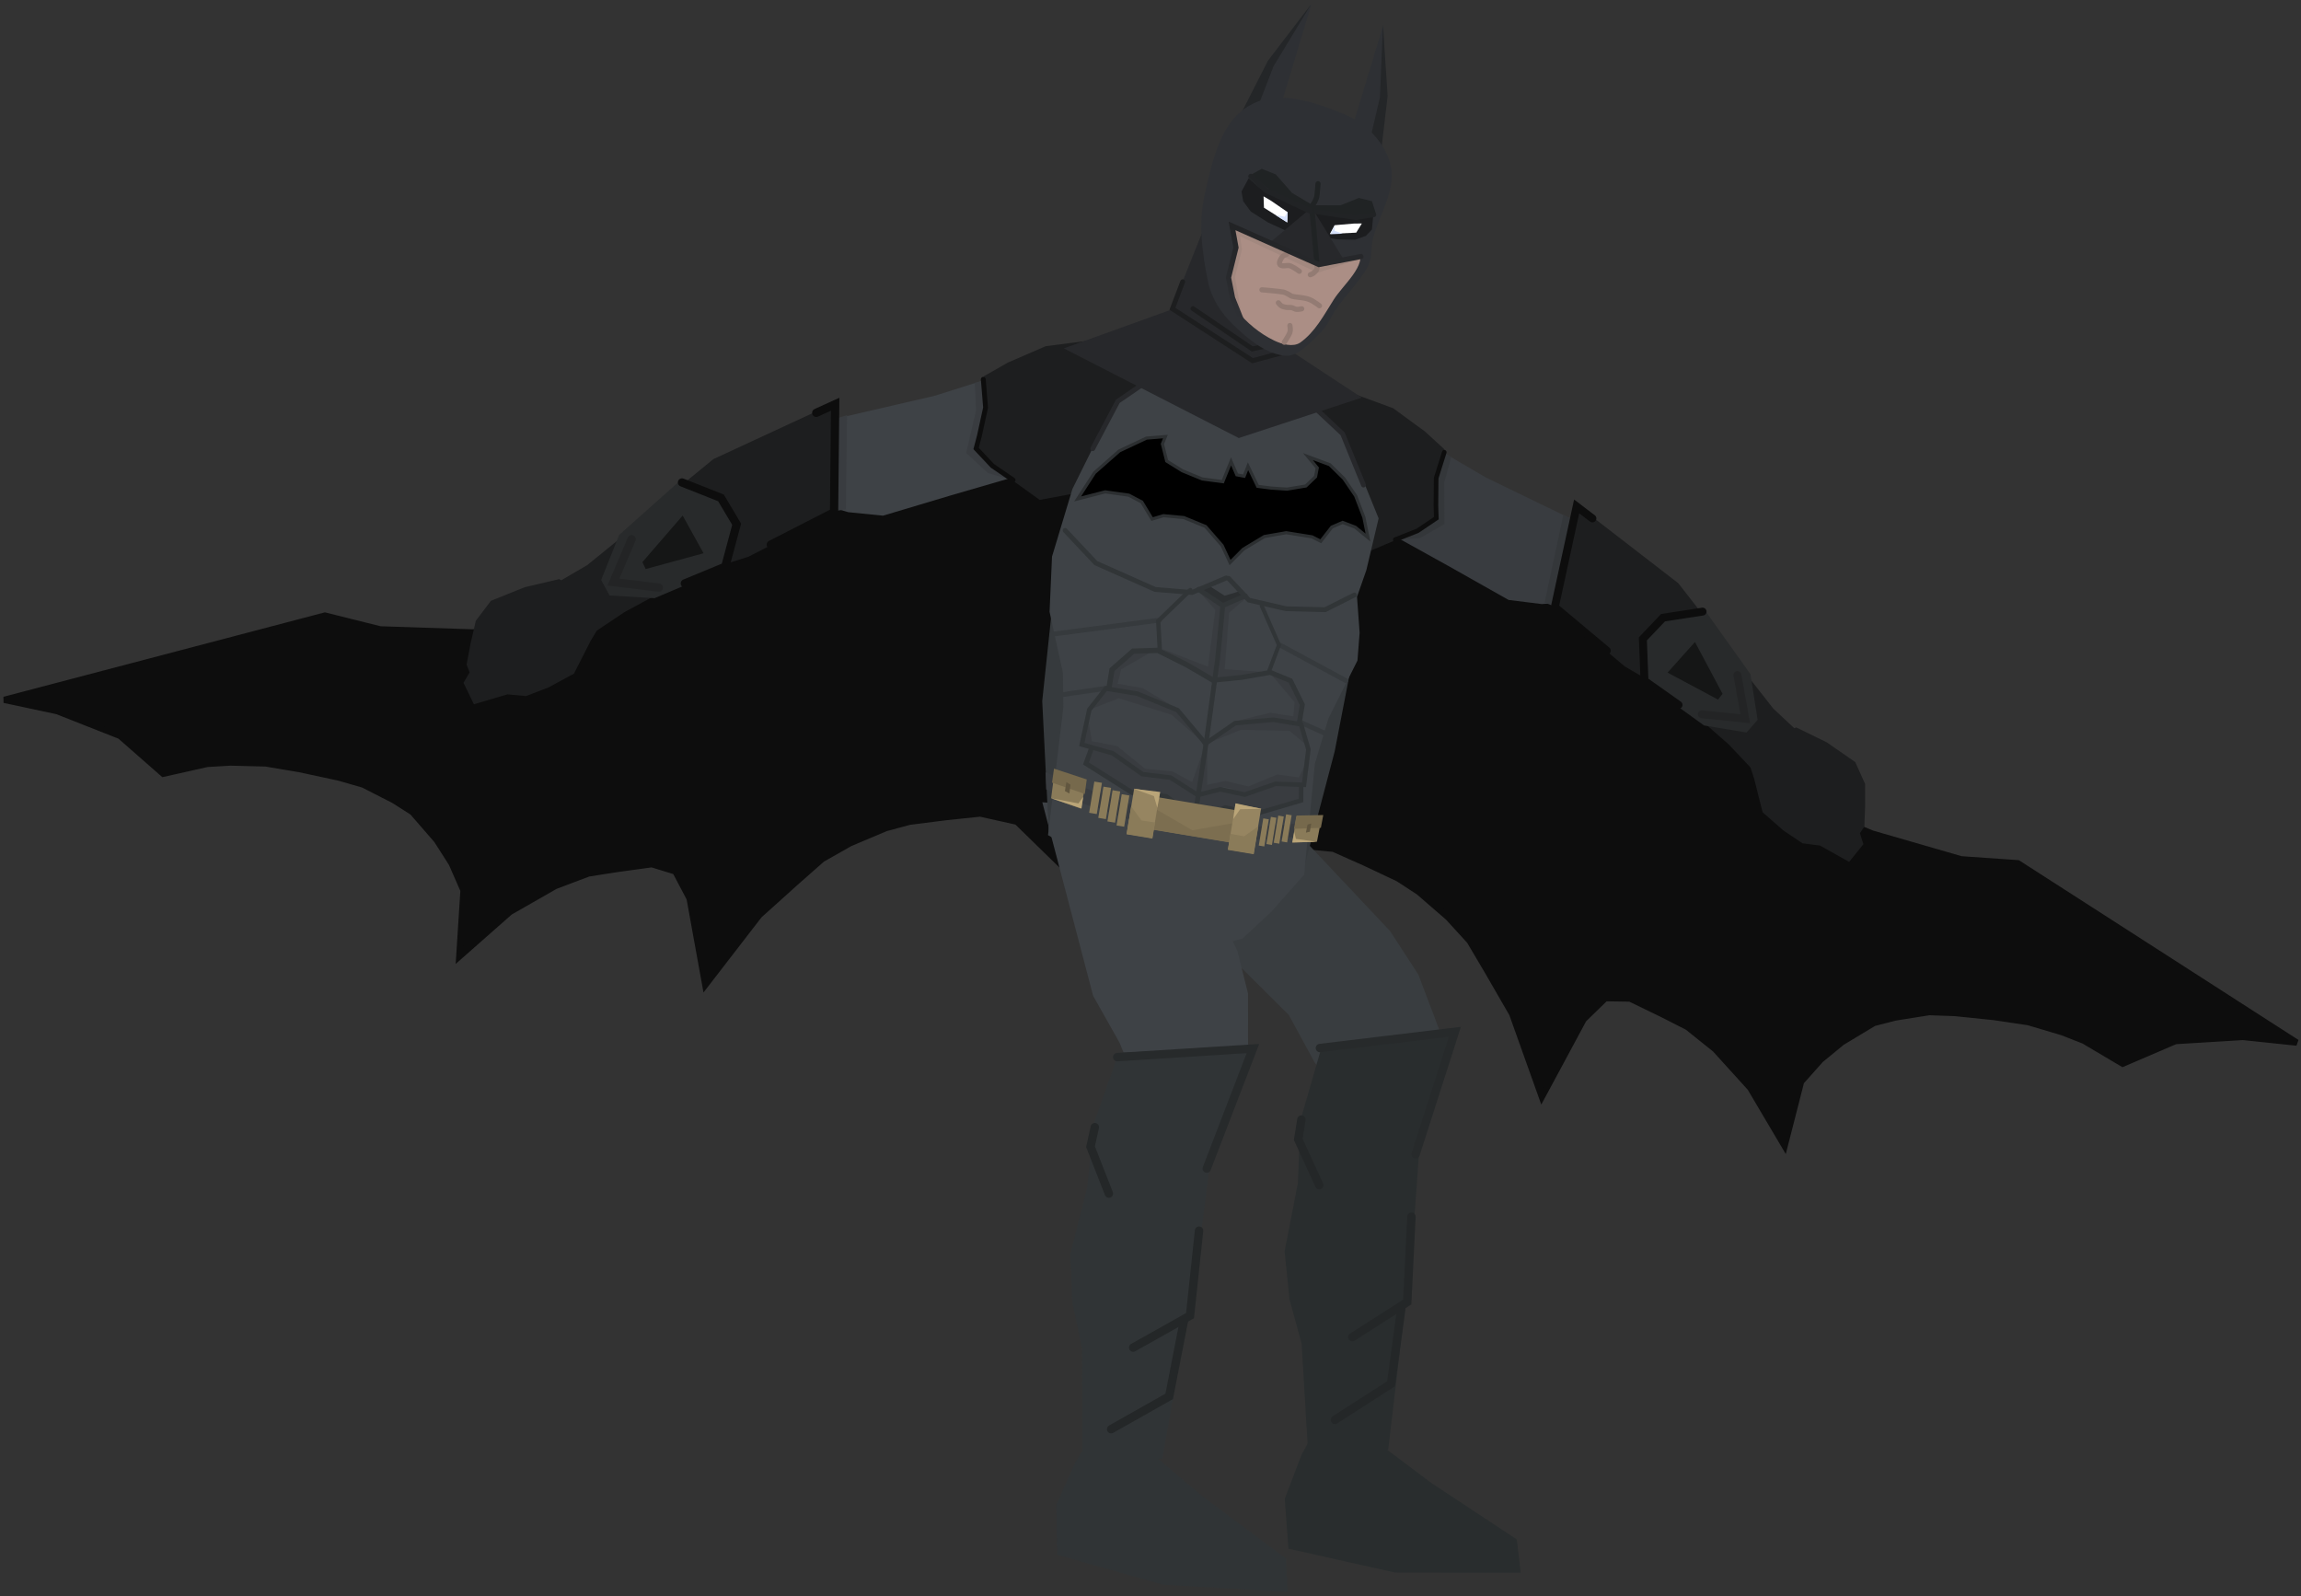 <svg xmlns="http://www.w3.org/2000/svg" xmlns:xlink="http://www.w3.org/1999/xlink" version="1.1" width="453.424" height="314.519" viewBox="1.333 1.644 453.424 314.519">
  <rect x="1.333" y="1.644" width="453.424" height="314.519" fill="#333333" stroke="none"/>
  <defs>
    <linearGradient id="grad_1" y2="1" x2="0">
      <stop offset="0" stop-color="#222325" stop-opacity="1"/>
      <stop offset="1" stop-color="#2E3034" stop-opacity="1"/>
    </linearGradient>
  </defs>
  <!-- Exported by Scratch - http://scratch.mit.edu/ -->
  <path id="ID0.7927394988946617" fill="#0D0D0D" stroke="#0D0D0D" stroke-width="1.24" stroke-linecap="round" d="M 327.416 128.889 L 343.674 140.332 L 348.902 157.017 L 370.233 165.899 L 387.782 170.972 L 398.964 171.75 L 453.928 207.088 L 443.313 205.974 L 430.008 206.787 L 419.624 211.245 L 411.964 206.707 L 407.728 205.047 L 401.038 203.057 L 394.321 202.058 L 386.533 201.255 L 381.49 201.08 L 374.804 202.143 L 370.582 203.228 L 364.283 207.018 L 360.084 210.474 L 356.241 214.792 L 353.001 227.451 L 346.236 216.005 L 339.316 208.377 L 333.864 204.011 L 328.826 201.448 L 322.55 198.409 L 317.68 198.333 L 313.377 202.521 L 305.165 217.782 L 299.327 201.423 L 294.5 193.062 L 290.956 187.065 L 286.717 182.419 L 280.911 177.389 L 276.861 174.747 L 270.225 171.618 L 264.097 168.894 L 256.711 168.189 L 244.233 174.354 L 245.584 161.671 L 243.557 155.65 L 237.526 149.981 L 232.359 145.514 L 226.654 141.433 L 213.233 134.792 L 274.906 85.587 L 327.416 128.889 Z "/>
  <path id="ID0.7927394988946617" fill="#0D0D0D" stroke="#0D0D0D" stroke-width="1.24" stroke-linecap="round" d="M 146.659 104.32 L 127.658 110.171 L 117.525 124.422 L 94.493 126.269 L 76.235 125.665 L 65.361 122.946 L 2.162 139.548 L 12.6 141.773 L 25.001 146.661 L 33.497 154.113 L 42.185 152.167 L 46.727 151.898 L 53.704 152.076 L 60.401 153.204 L 68.055 154.849 L 72.906 156.243 L 78.934 159.322 L 82.613 161.66 L 87.431 167.212 L 90.356 171.797 L 92.674 177.093 L 91.84 190.133 L 101.813 181.341 L 110.754 176.228 L 117.289 173.763 L 122.872 172.884 L 129.78 171.935 L 134.435 173.369 L 137.231 178.682 L 140.32 195.736 L 150.932 181.985 L 158.109 175.527 L 163.334 170.92 L 168.802 167.814 L 175.879 164.827 L 180.549 163.567 L 187.827 162.644 L 194.497 161.949 L 201.738 163.564 L 211.697 173.286 L 214.336 160.807 L 218.126 155.709 L 225.614 152.183 L 231.91 149.534 L 238.598 147.417 L 253.414 145.254 L 209.988 79.385 L 146.659 104.32 Z "/>
  <g id="ID0.9602425838820636">
    <g id="ID0.17693647183477879">
      <path id="ID0.7729651997797191" fill="#393C40" stroke="none" stroke-linecap="round" d="M 284.368 90.025 L 272.536 105.287 L 286.996 113.308 L 298.601 119.861 L 305.138 120.675 L 309.809 120.369 L 315.281 109.111 L 311.935 104.363 L 294.124 95.734 L 284.368 90.025 Z " stroke-width="0.779"/>
      <path id="ID0.9716172609478235" fill="#34373A" stroke="none" stroke-linecap="round" d="M 285.935 96.683 L 287.319 91.681 L 281.454 88.919 L 277.097 107.941 L 281.163 107.675 L 285.977 104.904 L 285.935 96.683 Z " stroke-width="0.779"/>
      <g id="ID0.38066427363082767">
        <path id="ID0.4757494777441025" fill="#1D1E1F" stroke="none" stroke-linecap="round" d="M 260.6 81.08 L 253.673 85.878 L 247.14 100.386 L 270.574 110.519 L 280.673 106.237 L 284.286 103.668 L 284.601 99.865 L 284.264 95.945 L 285.979 90.2 L 282.128 86.671 L 275.874 82.091 L 267.877 79.155 L 260.6 81.08 Z " stroke-width="0.454"/>
        <path id="ID0.6007084371522069" fill="none" stroke="#0D0D0D" stroke-width="0.908" stroke-linecap="round" d="M 285.936 90.766 L 284.338 95.859 L 284.289 101.254 L 284.372 103.742 L 280.673 106.237 L 276.281 107.973 "/>
      </g>
    </g>
    <g id="ID0.7397577832452953">
      <path id="ID0.6726378230378032" fill="#34373A" stroke="none" stroke-linecap="round" d="M 309.401 103.055 L 305.705 120.378 L 307.858 121.23 L 311.18 104.098 L 309.401 103.055 Z " stroke-width="0.779"/>
      <path id="ID0.6507829907350242" fill="#1D1E1F" stroke="none" stroke-linecap="round" d="M 312.286 101.305 L 307.665 121.337 L 321.535 132.985 L 330.43 138.197 L 341.994 148.34 L 346.293 152.887 L 355.331 145.535 L 350.776 141.28 L 344.905 133.8 L 337.774 123.919 L 332.05 116.568 L 312.286 101.305 Z " stroke-width="0.779"/>
      <path id="ID0.6829322893172503" fill="#1D1E1F" stroke="none" stroke-linecap="round" d="M 355.295 144.986 L 345.088 149.241 L 346.986 155.049 L 348.663 161.7 L 352.762 165.295 L 356.513 167.809 L 359.993 168.271 L 365.722 171.483 L 368.529 167.988 L 367.835 165.826 L 368.716 164.527 L 368.867 160.516 L 368.854 156.101 L 366.918 151.813 L 361.281 147.905 L 355.295 144.986 Z " stroke-width="0.779"/>
      <path id="ID0.47767175547778606" fill="none" stroke="#0D0D0D" stroke-width="1.558" stroke-linecap="round" d="M 315.126 103.796 L 312.019 101.433 L 307.716 121.279 L 317.963 129.852 "/>
      <path id="ID0.5922487881034613" fill="#282A2B" stroke="none" stroke-linecap="round" d="M 337.392 122.039 L 328.909 123.56 L 325.116 128.002 L 325.487 136.201 L 337.13 144.6 L 345.499 145.984 L 347.681 143.496 L 346.264 134.482 L 337.392 122.039 Z " stroke-width="0.779"/>
      <path id="ID0.36820242274552584" fill="#151616" stroke="none" stroke-linecap="round" d="M 335.332 128.151 L 329.932 134.189 L 339.882 139.498 L 340.774 138.363 L 335.332 128.151 Z " stroke-width="0.779"/>
      <path id="ID0.13569410238415003" fill="none" stroke="#232425" stroke-width="1.558" stroke-linecap="round" d="M 343.692 134.652 L 345.249 143.27 L 336.693 142.395 "/>
      <path id="ID0.024502143263816833" fill="none" stroke="#0D0D0D" stroke-width="1.558" stroke-linecap="round" d="M 336.831 122.16 L 329.045 123.359 L 325.069 127.538 L 325.389 135.795 L 332.101 140.544 "/>
    </g>
  </g>
  <path id="ID0.3809091211296618" fill="#393D40" stroke="none" stroke-linecap="round" d="M 237.328 183.773 L 250.405 158.737 L 275.245 185.097 L 280.82 193.672 L 287.023 210.036 L 281.8 217.34 L 272.416 226.358 L 260.428 211.059 L 255.296 201.644 L 237.328 183.773 Z " stroke-width="0.709"/>
  <g id="ID0.8669879510998726">
    <path id="ID0.5368814701214433" fill="#292D2E" stroke="none" stroke-linecap="round" d="M 254.499 296.987 L 257.812 288.309 L 262.749 279.293 L 272.425 285.634 L 283.303 293.812 L 300.237 304.999 L 300.994 311.56 L 276.269 311.525 L 255.229 306.821 L 254.499 296.987 Z " stroke-width="0.77"/>
    <path id="ID0.05466862628236413" fill="#292D2E" stroke="none" stroke-linecap="round" d="M 261.758 207.988 L 288.349 205.172 L 282.738 223.82 L 280.967 228.795 L 279.667 246.891 L 274.879 287.361 L 259.144 288.626 L 257.824 266.416 L 255.434 257.681 L 254.473 248.211 L 257.081 234.794 L 257.565 222.483 L 261.758 207.988 Z " stroke-width="0.731"/>
    <path id="ID0.4490455654449761" fill="none" stroke="#272A2B" stroke-width="1.659" stroke-linecap="round" d="M 261.432 208.162 L 288.027 204.96 L 280.287 229.083 "/>
    <path id="ID0.10446935473009944" fill="none" stroke="#242728" stroke-width="1.659" stroke-linecap="round" d="M 279.464 241.393 L 278.638 258.211 L 267.81 265.128 "/>
    <path id="ID0.42170455446466804" fill="none" stroke="#242728" stroke-width="1.659" stroke-linecap="round" d="M 277.491 259.331 L 275.443 274.325 L 264.388 281.427 "/>
    <path id="ID0.047098892275244" fill="none" stroke="#242728" stroke-width="1.659" stroke-linecap="round" d="M 257.784 222.26 L 257.156 226.15 L 261.301 235.175 "/>
  </g>
  <path id="ID0.3809091211296618" fill="#3E4246" stroke="none" stroke-linecap="round" d="M 206.726 159.733 L 231.728 161.399 L 245.158 188.989 L 247.262 197.417 L 247.27 212.527 L 240.05 217.523 L 228.485 223.047 L 221.955 207.124 L 216.736 197.86 L 206.726 159.733 Z " stroke-width="0.66"/>
  <g id="ID0.38464318960905075">
    <path id="ID0.5368814701214433" fill="#303436" stroke="none" stroke-linecap="round" d="M 209.502 298.146 L 213.302 289.67 L 218.743 280.949 L 228.044 287.829 L 238.441 296.611 L 254.713 308.74 L 255.097 315.333 L 230.413 313.897 L 209.674 308.006 L 209.502 298.146 Z " stroke-width="0.77"/>
    <path id="ID0.05466862628236413" fill="#303436" stroke="none" stroke-linecap="round" d="M 221.779 209.1 L 248.486 207.797 L 241.827 226.096 L 239.777 230.963 L 237.452 248.956 L 230.376 289.089 L 214.594 289.46 L 214.537 267.211 L 212.646 258.355 L 212.224 248.845 L 215.588 235.598 L 216.77 223.333 L 221.779 209.1 Z " stroke-width="0.731"/>
    <path id="ID0.4490455654449761" fill="none" stroke="#272A2B" stroke-width="1.659" stroke-linecap="round" d="M 221.494 209.951 L 248.229 208.263 L 239.133 231.909 "/>
    <path id="ID0.10446935473009944" fill="none" stroke="#242728" stroke-width="1.659" stroke-linecap="round" d="M 237.613 244.151 L 235.834 260.896 L 224.631 267.188 "/>
    <path id="ID0.42170455446466804" fill="none" stroke="#242728" stroke-width="1.659" stroke-linecap="round" d="M 234.625 261.949 L 231.73 276.802 L 220.29 283.265 "/>
    <path id="ID0.047098892275244" fill="none" stroke="#242728" stroke-width="1.659" stroke-linecap="round" d="M 217.071 223.755 L 216.224 227.602 L 219.85 236.848 "/>
  </g>
  <g id="ID0.9602425838820636">
    <g id="ID0.17693647183477879">
      <path id="ID0.7729651997797191" fill="#3E4246" stroke="none" stroke-linecap="round" d="M 196.825 76.066 L 205.371 94.418 L 188.725 99.255 L 175.339 103.256 L 168.466 102.567 L 163.762 101.169 L 160.787 88.388 L 165.311 84.313 L 185.525 79.633 L 196.825 76.066 Z " stroke-width="0.816"/>
      <path id="ID0.9716172609478235" fill="#393C40" stroke="none" stroke-linecap="round" d="M 193.674 82.508 L 193.423 77.072 L 200.061 75.613 L 200.092 96.07 L 195.997 94.853 L 191.721 90.901 L 193.674 82.508 Z " stroke-width="0.816"/>
      <g id="ID0.38066427363082767">
        <path id="ID0.4757494777441025" fill="#1D1E1F" stroke="none" stroke-linecap="round" d="M 223.248 72.378 L 229.214 78.894 L 232.518 95.244 L 206.208 100.153 L 196.879 93.428 L 193.783 89.961 L 194.346 86.001 L 195.602 82.072 L 195.184 75.8 L 199.942 73.088 L 207.399 69.861 L 216.257 68.719 L 223.248 72.378 Z " stroke-width="0.476"/>
        <path id="ID0.6007084371522069" fill="none" stroke="#0D0D0D" stroke-width="0.952" stroke-linecap="round" d="M 195.096 76.389 L 195.545 81.967 L 194.341 87.493 L 193.679 90.018 L 196.879 93.428 L 200.966 96.224 "/>
      </g>
    </g>
    <g id="ID0.7397577832452953">
      <path id="ID0.6726378230378032" fill="#393C40" stroke="none" stroke-linecap="round" d="M 168.266 83.441 L 168.015 102.007 L 165.616 102.378 L 166.204 84.093 L 168.266 83.441 Z " stroke-width="0.816"/>
      <path id="ID0.6507829907350242" fill="#1D1E1F" stroke="none" stroke-linecap="round" d="M 165.663 81.105 L 165.729 102.657 L 148.843 111.338 L 138.538 114.598 L 124.359 122.278 L 118.907 125.927 L 111.377 116.31 L 117.023 113.019 L 124.763 106.738 L 134.351 98.296 L 141.911 92.112 L 165.663 81.105 Z " stroke-width="0.816"/>
      <path id="ID0.6829322893172503" fill="#1D1E1F" stroke="none" stroke-linecap="round" d="M 111.541 115.756 L 120.986 122.48 L 117.695 127.976 L 114.435 134.385 L 109.409 137.106 L 104.989 138.804 L 101.325 138.467 L 94.722 140.418 L 92.665 136.193 L 93.877 134.144 L 93.279 132.611 L 94.057 128.476 L 95.097 123.966 L 98.073 120.033 L 104.744 117.349 L 111.541 115.756 Z " stroke-width="0.816"/>
      <path id="ID0.47767175547778606" fill="none" stroke="#0D0D0D" stroke-width="1.633" stroke-linecap="round" d="M 162.181 82.991 L 165.906 81.298 L 165.69 102.585 L 153.222 108.966 "/>
      <path id="ID0.5922487881034613" fill="#282A2B" stroke="none" stroke-linecap="round" d="M 135.303 96.392 L 143.619 99.919 L 146.464 105.342 L 144.178 113.637 L 130.324 119.516 L 121.447 118.984 L 119.795 115.933 L 123.34 107.049 L 135.303 96.392 Z " stroke-width="0.816"/>
      <path id="ID0.36820242274552584" fill="#151616" stroke="none" stroke-linecap="round" d="M 135.857 103.235 L 139.973 110.663 L 128.567 113.776 L 127.919 112.409 L 135.857 103.235 Z " stroke-width="0.816"/>
      <path id="ID0.13569410238415003" fill="none" stroke="#232425" stroke-width="1.633" stroke-linecap="round" d="M 125.806 107.891 L 122.21 116.338 L 131.16 117.434 "/>
      <path id="ID0.024502143263816833" fill="none" stroke="#0D0D0D" stroke-width="1.633" stroke-linecap="round" d="M 135.724 96.716 L 143.404 99.753 L 146.496 104.949 L 144.25 113.315 L 136.284 116.608 "/>
    </g>
  </g>
  <g id="ID0.9157347986474633">
    <path id="ID0.7477802094072104" fill="#363A3D" stroke="none" stroke-linecap="round" d="M 268.611 127.622 L 249.836 121.367 L 243.089 161.997 L 258.067 173.534 L 264.338 149.719 L 268.611 127.622 Z " stroke-width="0.476"/>
    <path id="ID0.7477802094072104" fill="#363A3D" stroke="none" stroke-linecap="round" d="M 209.046 117.734 L 232.647 118.758 L 225.9 159.388 L 207.998 165.465 L 206.711 139.79 L 209.046 117.734 Z " stroke-width="0.476"/>
    <path id="ID0.4270821204409003" fill="#3E4246" stroke="none" stroke-linecap="round" d="M 212.662 97.99 L 218.468 86.285 L 221.654 80.901 L 229.263 75.045 L 259.678 81.544 L 265.786 86.903 L 267.942 91.363 L 272.998 103.787 L 270.577 114.003 L 268.741 119.249 L 269.254 126.333 L 268.827 131.812 L 265.582 138.272 L 263.127 143.174 L 260.432 152.138 L 258.323 173.99 L 251.905 181.251 L 246.166 186.596 L 233.323 189.966 L 222.381 185.084 L 219.606 177.818 L 215.774 170.665 L 207.849 166.212 L 210.875 141.013 L 210.793 134.242 L 208.156 122.22 L 208.639 111.32 L 212.662 97.99 Z " stroke-width="0.476"/>
    <path id="ID0.052435632329434156" fill="#393C40" stroke="none" stroke-linecap="round" d="M 216.485 149.193 L 220.869 149.969 L 226.836 154.291 L 231.866 154.957 L 237.375 157.682 L 241.684 157.311 L 243.405 157.115 L 257.984 156.084 L 257.798 159.384 L 248.661 162.09 L 242.84 160.81 L 236.822 162.899 L 230.823 158.331 L 224.412 157.701 L 215.289 152.325 L 216.485 149.193 Z " stroke-width="0.476"/>
    <path id="ID0.4987568911164999" fill="none" stroke="#27282B" stroke-width="0.952" stroke-linecap="round" d="M 228.949 75.68 L 221.594 80.733 L 216.668 90.051 "/>
    <path id="ID0.2889464790932834" fill="none" stroke="#27282B" stroke-width="0.952" stroke-linecap="round" d="M 260.89 82.432 L 265.903 87.126 L 270.018 97.221 "/>
    <path id="ID0.8373676878400147" fill="#000000" stroke="#2C2F31" stroke-width="0.616" stroke-linecap="round" d="M 230.395 89.123 L 230.985 87.669 L 227.246 87.975 L 221.912 90.483 L 217.017 94.798 L 213.684 99.959 L 219.119 98.567 L 223.772 99.218 L 226.334 100.568 L 228.357 103.93 L 230.599 103.26 L 234.601 103.631 L 238.888 105.388 L 242.166 109.146 L 243.721 112.496 L 246.337 109.862 L 250.494 107.365 L 254.788 106.616 L 259.881 107.43 L 261.594 108.305 L 263.771 105.508 L 265.906 104.584 L 268.389 105.527 L 270.897 107.571 L 270.091 103.58 L 268.469 99.354 L 266.144 95.935 L 263.373 93.214 L 259.058 91.609 L 260.904 93.84 L 260.572 95.578 L 258.658 97.407 L 254.936 98.029 L 251.766 97.817 L 249.167 97.478 L 247.26 93.512 L 246.493 95.48 L 245.057 95.207 L 243.916 92.561 L 242.293 96.56 L 238.244 96.023 L 234.321 94.414 L 231.24 92.496 L 230.395 89.123 Z "/>
    <path id="ID0.5698574706912041" fill="none" stroke="#313537" stroke-width="0.952" stroke-linecap="round" d="M 216.442 149.017 L 215.328 152.09 L 224.392 157.819 L 231.144 158.578 L 236.607 162.743 "/>
    <path id="ID0.5698574706912041" fill="none" stroke="#313537" stroke-width="0.893" stroke-linecap="round" d="M 257.73 156.122 L 257.716 159.378 L 248.537 162.077 L 242.76 160.755 L 237.013 163.059 "/>
    <path id="ID0.8947288258932531" fill="#393C40" stroke="none" stroke-linecap="round" d="M 219.691 137.442 L 226.639 138.475 L 233.772 141.59 L 238.457 147.967 L 232.176 142.483 L 221.806 139.241 L 216.261 141.385 L 219.691 137.442 Z " stroke-width="0.476"/>
    <path id="ID0.8947288258932531" fill="#393C40" stroke="none" stroke-linecap="round" d="M 257.762 144.79 L 251.648 143.668 L 244.783 144.236 L 239.036 148.237 L 245.864 145.441 L 255.476 145.692 L 259.506 149.073 L 257.762 144.79 Z " stroke-width="0.421"/>
    <path id="ID0.9897695370018482" fill="#393C40" stroke="none" stroke-linecap="round" d="M 221.088 150.102 L 214.708 148.56 L 215.891 144.051 L 216.492 147.698 L 221.495 148.673 L 226.981 153.132 L 232.441 153.677 L 236.246 155.757 L 238.895 148.233 L 237.523 157.948 L 232.332 155.059 L 226.531 154.095 L 221.088 150.102 Z " stroke-width="0.476"/>
    <path id="ID0.9897695370018482" fill="#393C40" stroke="none" stroke-linecap="round" d="M 252.916 155.636 L 258.451 156.106 L 258.8 151.788 L 257.274 154.834 L 253.002 154.259 L 247.345 156.619 L 242.831 155.532 L 239.197 156.276 L 239.242 148.876 L 237.549 157.843 L 242.521 156.783 L 247.427 157.597 L 252.916 155.636 Z " stroke-width="0.423"/>
    <path id="ID0.3524594851769507" fill="#393C40" stroke="none" stroke-linecap="round" d="M 237.058 117.576 L 242.524 120.704 L 247.298 119.132 L 243.55 122.371 L 242.665 133.518 L 251.753 134.159 L 240.881 135.973 L 230.142 129.436 L 239.369 133.019 L 240.818 121.821 L 237.058 117.576 Z " stroke-width="0.476"/>
    <path id="ID0.9214867809787393" fill="#393C40" stroke="none" stroke-linecap="round" d="M 220.327 133.614 L 223.953 129.944 L 228.806 129.785 L 222.272 133.526 L 221.558 136.376 L 226.529 137.25 L 234.058 141.758 L 225.516 138.409 L 219.738 137.45 L 220.327 133.614 Z " stroke-width="0.476"/>
    <path id="ID0.9214867809787393" fill="#393C40" stroke="none" stroke-linecap="round" d="M 258.098 140.675 L 256.07 136.262 L 251.92 134.651 L 256.441 140.008 L 256.198 142.801 L 251.634 142.089 L 244.613 143.802 L 252.16 143.443 L 257.448 144.321 L 258.098 140.675 Z " stroke-width="0.445"/>
    <path id="ID0.8679121839813888" fill="#2C2F31" stroke="none" stroke-linecap="round" d="M 239.167 116.808 L 242.659 119.029 L 246.216 117.955 L 247 119.05 L 242.688 121.037 L 237.371 117.885 L 239.167 116.808 Z " stroke-width="0.476"/>
    <path id="ID0.24770551454275846" fill="none" stroke="#313537" stroke-width="0.952" stroke-linecap="round" d="M 243.432 115.616 L 247.427 119.899 L 254.747 121.598 L 262.438 121.789 L 268.228 118.889 "/>
    <path id="ID0.20603158557787538" fill="none" stroke="#313537" stroke-width="0.952" stroke-linecap="round" d="M 211.218 106.16 L 217.268 112.595 L 228.954 117.793 L 236.215 118.395 L 242.964 115.534 "/>
    <g id="ID0.5272086253389716">
      <path id="ID0.24770551454275846" fill="none" stroke="#363A3D" stroke-width="0.952" stroke-linecap="round" d="M 209.24 138.74 L 219.528 137.239 "/>
      <path id="ID0.24770551454275846" fill="none" stroke="#363A3D" stroke-width="0.952" stroke-linecap="round" d="M 208.66 126.623 L 229.828 123.839 "/>
    </g>
    <g id="ID0.5272086253389716">
      <path id="ID0.24770551454275846" fill="none" stroke="#363A3D" stroke-width="0.952" stroke-linecap="round" d="M 264.166 146.928 L 257.622 143.983 "/>
      <path id="ID0.24770551454275846" fill="none" stroke="#363A3D" stroke-width="0.952" stroke-linecap="round" d="M 266.515 135.747 L 253.607 128.777 "/>
    </g>
    <g id="ID0.7887678607366979">
      <path id="ID0.753661650698632" fill="none" stroke="#313537" stroke-width="0.952" stroke-linecap="round" d="M 237.508 117.772 L 242.285 120.978 L 246.707 119.058 "/>
      <g id="ID0.8167418288066983">
        <path id="ID0.9553722990676761" fill="none" stroke="#313537" stroke-width="1.041" stroke-linecap="round" d="M 240.451 135.721 L 235.265 132.688 L 229.486 129.798 L 224.624 129.955 L 220.461 133.608 L 219.896 137.014 "/>
        <path id="ID0.5982440118677914" fill="none" stroke="#313537" stroke-width="0.854" stroke-linecap="round" d="M 229.871 129.437 L 229.564 124.021 L 235.887 117.916 "/>
      </g>
      <g id="ID0.7324484633281827">
        <path id="ID0.04993448918685317" fill="none" stroke="#313537" stroke-width="0.952" stroke-linecap="round" d="M 242.305 120.861 L 241.293 131.312 L 239.072 147.595 L 236.635 163.721 "/>
        <g id="ID0.8167418288066983">
          <path id="ID0.9553722990676761" fill="none" stroke="#313537" stroke-width="0.97" stroke-linecap="round" d="M 240.779 135.644 L 245.969 135.131 L 251.638 134.141 L 255.621 135.768 L 257.963 140.501 L 257.398 143.906 "/>
          <path id="ID0.5982440118677914" fill="none" stroke="#313537" stroke-width="0.792" stroke-linecap="round" d="M 251.455 133.795 L 253.355 128.745 L 249.967 121.028 "/>
          <path id="ID0.3567589442245662" fill="none" stroke="#313537" stroke-width="0.897" stroke-linecap="round" d="M 238.835 148.213 L 244.711 144.145 L 252.252 143.467 L 257.706 144.372 L 259.156 149.319 L 258.294 156.295 L 252.703 156.091 L 246.619 158.218 L 241.804 157.177 L 237.351 158.296 L 231.998 154.873 L 226.444 154.192 L 220.609 150.085 L 214.508 148.348 L 215.989 141.475 L 219.27 137.314 L 225.467 138.343 L 233.376 141.587 L 238.304 147.449 Z "/>
        </g>
      </g>
    </g>
    <g id="ID0.9312638868577778">
      <path id="ID0.2888958193361759" fill="#393C40" stroke="none" stroke-linecap="round" d="M 217.643 157.617 L 227.381 161.347 L 226.316 164.126 L 216.579 160.396 L 217.643 157.617 Z " stroke-width="0.476"/>
      <path id="ID0.2888958193361759" fill="#393C40" stroke="none" stroke-linecap="round" d="M 207.363 153.838 L 218.281 158.147 L 217.216 160.926 L 207.479 157.196 L 207.363 153.838 Z " stroke-width="0.476"/>
      <g id="ID0.36424446757882833">
        <path id="ID0.7359844641759992" fill="#8A7B59" stroke="none" d="M 220.575 157.352 L 222.078 157.601 L 221.056 163.755 L 219.553 163.505 L 220.575 157.352 Z " stroke-width="0.476"/>
        <path id="ID0.7359844641759992" fill="#8A7B59" stroke="none" d="M 218.775 156.652 L 220.278 156.901 L 219.256 163.055 L 217.753 162.805 L 218.775 156.652 Z " stroke-width="0.476"/>
        <path id="ID0.7359844641759992" fill="#8A7B59" stroke="none" d="M 216.975 155.652 L 218.478 155.901 L 217.456 162.055 L 215.953 161.805 L 216.975 155.652 Z " stroke-width="0.476"/>
        <path id="ID0.7359844641759992" fill="#8A7B59" stroke="none" d="M 222.375 158.152 L 223.878 158.401 L 222.856 164.555 L 221.353 164.305 L 222.375 158.152 Z " stroke-width="0.476"/>
      </g>
      <g id="ID0.1049797898158431">
        <path id="ID0.08871637750416994" fill="#8A7B59" stroke="none" stroke-linecap="round" d="M 209.186 153.403 L 215.332 155.485 L 214.369 160.996 L 208.461 158.929 L 209.186 153.403 Z " stroke-width="0.476"/>
        <path id="ID0.13805592898279428" fill="#76694C" stroke="none" stroke-linecap="round" d="M 209.029 153.103 L 215.48 155.237 L 215.102 158.094 L 208.643 155.863 L 209.029 153.103 Z " stroke-width="0.476"/>
        <path id="ID0.3221200187690556" fill="#61563F" stroke="none" stroke-linecap="round" d="M 211.47 155.759 L 212.277 156.26 L 212.066 158.006 L 211.178 157.518 L 211.47 155.759 Z " stroke-width="0.517"/>
        <path id="ID0.1420820001512766" fill="#BAA578" stroke="none" stroke-linecap="round" d="M 213.843 159.959 L 214.781 158.667 L 214.45 160.952 L 208.437 158.94 L 213.843 159.959 Z " stroke-width="0.476"/>
      </g>
      <path id="ID0.2888958193361759" fill="#393C40" stroke="none" stroke-linecap="round" d="M 254.711 164.112 L 247.091 164.684 L 247.102 167.257 L 254.722 166.685 L 254.711 164.112 Z " stroke-width="0.381"/>
      <path id="ID0.2888958193361759" fill="#393C40" stroke="none" stroke-linecap="round" d="M 261.46 163.415 L 254.241 164.184 L 254.252 166.757 L 260.567 166.221 L 261.46 163.415 Z " stroke-width="0.381"/>
      <path id="ID0.7359844641759992" fill="#8A7B59" stroke="none" d="M 252.86 162.79 L 251.768 162.608 L 250.88 167.961 L 251.972 168.142 L 252.86 162.79 Z " stroke-width="0.382"/>
      <path id="ID0.7359844641759992" fill="#8A7B59" stroke="none" d="M 254.31 162.54 L 253.218 162.358 L 252.329 167.711 L 253.422 167.892 L 254.31 162.54 Z " stroke-width="0.382"/>
      <path id="ID0.7359844641759992" fill="#8A7B59" stroke="none" d="M 255.86 162.29 L 254.768 162.108 L 253.88 167.461 L 254.972 167.642 L 255.86 162.29 Z " stroke-width="0.382"/>
      <path id="ID0.7359844641759992" fill="#8A7B59" stroke="none" d="M 251.36 163.09 L 250.268 162.908 L 249.38 168.261 L 250.472 168.442 L 251.36 163.09 Z " stroke-width="0.382"/>
      <g id="ID0.1049797898158431">
        <path id="ID0.08871637750416994" fill="#8A7B59" stroke="none" stroke-linecap="round" d="M 261.838 162.433 L 256.802 162.578 L 255.992 167.685 L 260.849 167.488 L 261.838 162.433 Z " stroke-width="0.405"/>
        <path id="ID0.13805592898279428" fill="#76694C" stroke="none" stroke-linecap="round" d="M 262.089 162.247 L 256.818 162.353 L 256.309 164.968 L 261.613 164.778 L 262.089 162.247 Z " stroke-width="0.405"/>
        <path id="ID0.3221200187690556" fill="#61563F" stroke="none" stroke-linecap="round" d="M 259.716 163.908 L 258.992 164.127 L 258.667 165.719 L 259.446 165.534 L 259.716 163.908 Z " stroke-width="0.44"/>
        <path id="ID0.1420820001512766" fill="#BAA578" stroke="none" stroke-linecap="round" d="M 256.699 166.946 L 256.371 165.553 L 255.985 167.652 L 260.905 167.532 L 256.699 166.946 Z " stroke-width="0.405"/>
      </g>
      <g id="ID0.6836685389280319">
        <path id="ID0.09357938077300787" fill="#857656" stroke="none" d="M 228.345 158.555 L 246.077 161.5 L 245.024 167.841 L 227.292 164.896 L 228.345 158.555 Z " stroke-width="0.428"/>
        <path id="ID0.6492703901603818" fill="#7C6E50" stroke="none" stroke-linecap="round" d="M 228.691 160.849 L 236.287 165.248 L 245.507 163.642 L 244.809 167.846 L 227.993 165.053 L 228.691 160.849 Z " stroke-width="0.476"/>
        <g id="ID0.9254062357358634">
          <g id="ID0.49943465692922473">
            <path id="ID0.140373723115772" fill="#968561" stroke="none" d="M 244.789 160.124 L 249.838 160.963 L 248.356 169.887 L 243.307 169.049 L 244.789 160.124 Z " stroke-width="0.476"/>
            <path id="ID0.8286363878287375" fill="#BAA578" stroke="none" stroke-linecap="round" d="M 244.793 159.936 L 249.921 161.029 L 245.71 161.101 L 244.349 163.047 L 244.793 159.936 Z " stroke-width="0.476"/>
            <path id="ID0.7362233307212591" fill="#8A7B59" stroke="none" stroke-linecap="round" d="M 243.819 165.952 L 246.488 166.443 L 249.305 164.45 L 248.388 169.969 L 243.292 169.122 L 243.819 165.952 Z " stroke-width="0.476"/>
          </g>
          <g id="ID0.49943465692922473">
            <path id="ID0.140373723115772" fill="#968561" stroke="none" d="M 229.876 157.889 L 224.826 157.05 L 223.344 165.975 L 228.394 166.814 L 229.876 157.889 Z " stroke-width="0.476"/>
            <path id="ID0.8286363878287375" fill="#BAA578" stroke="none" stroke-linecap="round" d="M 229.966 157.707 L 224.761 157.083 L 228.722 158.514 L 229.381 160.795 L 229.966 157.707 Z " stroke-width="0.476"/>
            <path id="ID0.7362233307212591" fill="#8A7B59" stroke="none" stroke-linecap="round" d="M 228.945 163.715 L 226.259 163.317 L 224.238 160.52 L 223.322 166.039 L 228.418 166.886 L 228.945 163.715 Z " stroke-width="0.476"/>
          </g>
        </g>
      </g>
    </g>
  </g>
  <g id="ID0.8333355090580881">
    <path id="ID0.9286923445761204" fill="#27282B" stroke="none" stroke-linecap="round" d="M 240.249 42.418 L 258.651 46.574 L 255.632 70.745 L 269.688 79.997 L 245.442 87.961 L 210.955 70.29 L 232.147 62.654 L 240.249 42.418 Z " stroke-width="0.476"/>
    <path id="ID0.5448851804248989" fill="none" stroke="#1D1E1F" stroke-width="0.952" stroke-linecap="round" d="M 234.387 57.157 L 232.363 62.492 L 248.154 72.717 L 255.336 70.798 "/>
    <path id="ID0.262191956397146" fill="none" stroke="#1D1E1F" stroke-width="0.952" stroke-linecap="round" d="M 236.41 62.453 L 248.105 70.401 L 251.234 69.723 "/>
  </g>
  <g id="ID0.3450673264451325">
    <g id="ID0.9831569031812251">
      <path id="ID0.0877610077150166" fill="#2E3034" stroke="none" stroke-linecap="round" d="M 274.509 20.401 L 273.93 6.522 L 265.67 33.829 L 273.012 36.05 L 274.509 20.401 Z " stroke-width="0.587"/>
      <path id="ID0.796130308881402" fill="#242628" stroke="none" stroke-linecap="round" d="M 274.772 20.555 L 273.853 6.573 L 273.25 20.848 L 269.839 35.37 L 272.964 36.007 L 274.772 20.555 Z " stroke-width="0.587"/>
    </g>
    <g id="ID0.9831569031812251">
      <path id="ID0.0877610077150166" fill="#2E3034" stroke="none" stroke-linecap="round" d="M 251.584 13.715 L 259.758 2.484 L 251.497 29.791 L 244.155 27.569 L 251.584 13.715 Z " stroke-width="0.587"/>
      <path id="ID0.796130308881402" fill="#242628" stroke="none" stroke-linecap="round" d="M 251.191 13.601 L 259.706 2.473 L 252.295 14.688 L 247.034 28.308 L 244.131 27.464 L 251.191 13.601 Z " stroke-width="0.587"/>
    </g>
    <path id="ID0.8999492498114705" fill="#2E3034" stroke="none" stroke-linecap="round" d="M 266.66 24.349 C 270.737 26.083 274.481 30.048 275.398 34.382 C 276.443 39.329 272.958 44.124 271.798 48.992 C 271.471 50.673 271.722 52.58 270.935 54.039 C 269.333 57.006 266.854 59.421 264.894 62.164 C 263.61 63.962 262.78 66.171 261.11 67.654 C 259.199 69.429 257.006 72.04 254.386 71.723 C 250.501 71.254 247.133 68.311 244.339 65.632 C 242.044 63.431 240.145 60.545 239.441 57.436 C 238.232 51.695 237.419 45.536 238.754 39.792 C 240.234 33.425 241.832 25.482 247.748 22.343 C 253.133 19.228 260.599 21.775 266.66 24.349 Z " stroke-width="0.508"/>
    <path id="ID0.2441388238221407" fill="#AB8E85" stroke="none" d="M 257.325 47.468 C 261.182 48.809 267.304 47.355 269.117 50.773 C 270.717 53.963 266.086 57.641 264.151 60.685 C 262.224 63.712 260.483 67.091 257.515 69.174 C 256.126 70.079 253.975 69.503 252.398 68.741 C 249.562 67.368 247.003 65.252 245.038 62.787 C 243.005 60.237 240.196 57.267 240.583 54.015 C 241.074 49.895 243.272 44.923 247.079 43.384 C 250.539 42.081 253.856 46.261 257.325 47.468 Z " stroke-width="1.256"/>
    <path id="ID0.46721756737679243" fill="#A2887F" stroke="none" stroke-linecap="round" d="M 242.966 44.32 L 244.372 45.462 L 269.379 52.629 L 261.003 55.403 L 245.694 48.197 L 246.072 50.806 L 244.69 56.253 L 246.085 64.186 L 243.643 56.467 L 242.966 44.32 Z " stroke-width="0.508"/>
    <path id="ID0.8256730306893587" fill="none" stroke="#937B73" stroke-width="1.016" stroke-linecap="round" d="M 249.999 58.752 C 249.999 58.752 252.755 58.963 254.117 59.175 C 254.457 59.228 254.759 59.401 255.067 59.542 C 255.381 59.687 255.647 59.942 255.981 60.031 C 256.642 60.207 257.34 60.212 258.014 60.328 C 258.349 60.385 258.685 60.447 259.009 60.549 C 259.333 60.651 259.657 60.771 259.952 60.94 C 260.437 61.22 261.337 61.89 261.337 61.89 "/>
    <path id="ID0.7592270169407129" fill="none" stroke="#937B73" stroke-width="1.016" stroke-linecap="round" d="M 257.846 62.493 C 257.846 62.493 257.151 62.643 256.804 62.603 C 256.468 62.563 256.178 62.325 255.846 62.26 C 255.512 62.195 255.16 62.273 254.824 62.216 C 254.491 62.16 254.146 62.089 253.852 61.922 C 253.602 61.779 253.24 61.312 253.24 61.312 "/>
    <path id="ID0.5332203092984855" fill="none" stroke="#937B73" stroke-width="1.016" stroke-linecap="round" d="M 254.89 51.749 C 254.89 51.749 254.185 51.987 253.988 52.272 C 253.729 52.656 253.241 53.391 253.574 53.819 C 254.046 54.264 254.982 53.788 255.629 54.042 C 256.255 54.291 257.378 55.102 257.378 55.102 "/>
    <path id="ID0.2278452254831791" fill="none" stroke="#937B73" stroke-width="1.016" stroke-linecap="round" d="M 260.107 49.505 C 260.107 49.505 260.462 51.559 260.635 52.584 C 260.693 52.928 260.768 53.27 260.8 53.616 C 260.833 53.963 260.943 54.332 260.83 54.66 C 260.716 54.99 260.425 55.239 260.161 55.467 C 259.985 55.619 259.535 55.781 259.535 55.781 "/>
    <path id="ID0.6473136460408568" fill="none" stroke="#937B73" stroke-width="1.016" stroke-linecap="round" d="M 255.513 65.784 C 255.513 65.784 255.633 66.484 255.582 66.828 C 255.531 67.164 255.373 67.479 255.216 67.779 C 254.979 68.232 254.404 69.081 254.404 69.081 "/>
    <path id="ID0.11669129692018032" fill="#2E3034" stroke="none" stroke-linecap="round" d="M 246.358 39.773 L 268.09 48.205 L 271.087 51.898 L 260.73 53.675 L 241.65 45.249 L 246.358 39.773 Z " stroke-width="0.508"/>
    <path id="ID0.14635155349969864" fill="#2E3034" stroke="none" stroke-linecap="round" d="M 242.282 44.034 L 243.947 44.935 L 244.968 50.684 L 243.59 56.292 L 244.237 60.469 L 245.987 64.687 L 239.617 57.319 L 242.282 44.034 Z " stroke-width="0.508"/>
    <path id="ID0.28340246016159654" fill="#1C1D1F" stroke="none" stroke-linecap="round" d="M 247.393 36.768 L 250.23 39.235 L 259.226 42.887 L 257.56 48.393 L 251.191 45.479 L 247.808 43.327 L 246.307 41.292 L 245.98 39.388 L 247.393 36.768 Z " stroke-width="0.54"/>
    <path id="ID0.6101007834076881" fill="#FFFFFF" stroke="none" stroke-linecap="round" d="M 250.324 40.335 L 251.79 41.197 L 255.06 43.441 L 255.012 45.483 L 250.403 42.57 L 250.324 40.335 Z " stroke-width="0.406"/>
    <path id="ID0.28340246016159654" fill="#1C1D1F" stroke="none" stroke-linecap="round" d="M 271.926 44.22 L 268.601 44.649 L 260.119 42.913 L 258.634 47.822 L 264.802 48.808 L 268.377 48.883 L 270.496 48.115 L 271.68 46.863 L 271.926 44.22 Z " stroke-width="0.482"/>
    <path id="ID0.6101007834076881" fill="#FFFFFF" stroke="none" stroke-linecap="round" d="M 269.697 45.676 L 268.079 45.7 L 264.32 46.021 L 263.401 47.733 L 268.582 47.488 L 269.697 45.676 Z " stroke-width="0.386"/>
    <g id="ID0.07940126257017255">
      <path id="ID0.46257128613069654" fill="#27282B" stroke="none" stroke-linecap="round" d="M 259.483 42.809 L 260.758 53.598 L 251.522 49.477 L 259.483 42.809 Z " stroke-width="0.508"/>
      <path id="ID0.9845890481956303" fill="#27282B" stroke="none" stroke-linecap="round" d="M 260.219 43.17 L 266.012 52.619 L 260.803 53.697 L 260.219 43.17 Z " stroke-width="0.508"/>
    </g>
    <path id="ID0.20071752788498998" fill="#202324" stroke="none" d="M 252.727 36.011 L 255.947 39.666 L 260.156 42.16 L 259.824 43.519 L 252.752 40.053 L 247.788 36.109 L 249.956 34.907 L 252.727 36.011 Z " stroke-width="0.508"/>
    <path id="ID0.20071752788498998" fill="#202324" stroke="none" d="M 269.098 40.648 L 265.468 42.107 L 259.997 42.083 L 259.558 43.289 L 266.722 44.239 L 272.506 43.871 L 271.682 41.284 L 269.098 40.648 Z " stroke-width="0.466"/>
    <path id="ID0.521138689480722" fill="none" stroke="#212325" stroke-width="0.906" stroke-linecap="round" d="M 272.068 43.967 L 268.509 44.547 L 259.974 43.267 "/>
    <path id="ID0.17828734638169408" fill="none" stroke="#202324" stroke-width="1.016" stroke-linecap="round" d="M 260.794 53.11 L 260.094 45.335 C 259.837 42.73 259.814 43.317 259.914 42.335 C 259.949 41.992 260.255 41.733 260.403 41.421 C 260.548 41.114 260.708 40.807 260.794 40.478 C 260.882 40.145 260.884 39.795 260.918 39.454 C 260.972 38.921 261.058 37.851 261.058 37.851 "/>
    <path id="ID0.521138689480722" fill="none" stroke="#212325" stroke-width="1.016" stroke-linecap="round" d="M 247.823 36.39 L 250.785 39.144 L 259.546 43.254 "/>
    <path id="ID0.8012696979567409" fill="none" stroke="url(#grad_1)" stroke-width="1.016" stroke-linecap="round" d="M 269.512 52.191 L 261.231 53.773 L 244.11 46.152 L 244.888 50.422 L 243.415 56.345 L 244.218 60.357 L 245.938 64.672 "/>
    <path id="ID0.043594349175691605" fill="#D7E2FD" stroke="none" stroke-linecap="round" d="M 254.518 44.352 L 255.06 43.348 L 254.951 45.465 L 252.684 44.01 L 254.518 44.352 Z " stroke-width="0.508"/>
    <path id="ID0.043594349175691605" fill="#D7E2FD" stroke="none" stroke-linecap="round" d="M 264.327 47.122 L 264.364 46.086 L 263.476 47.796 L 265.923 47.698 L 264.327 47.122 Z " stroke-width="0.462"/>
  </g>
</svg>